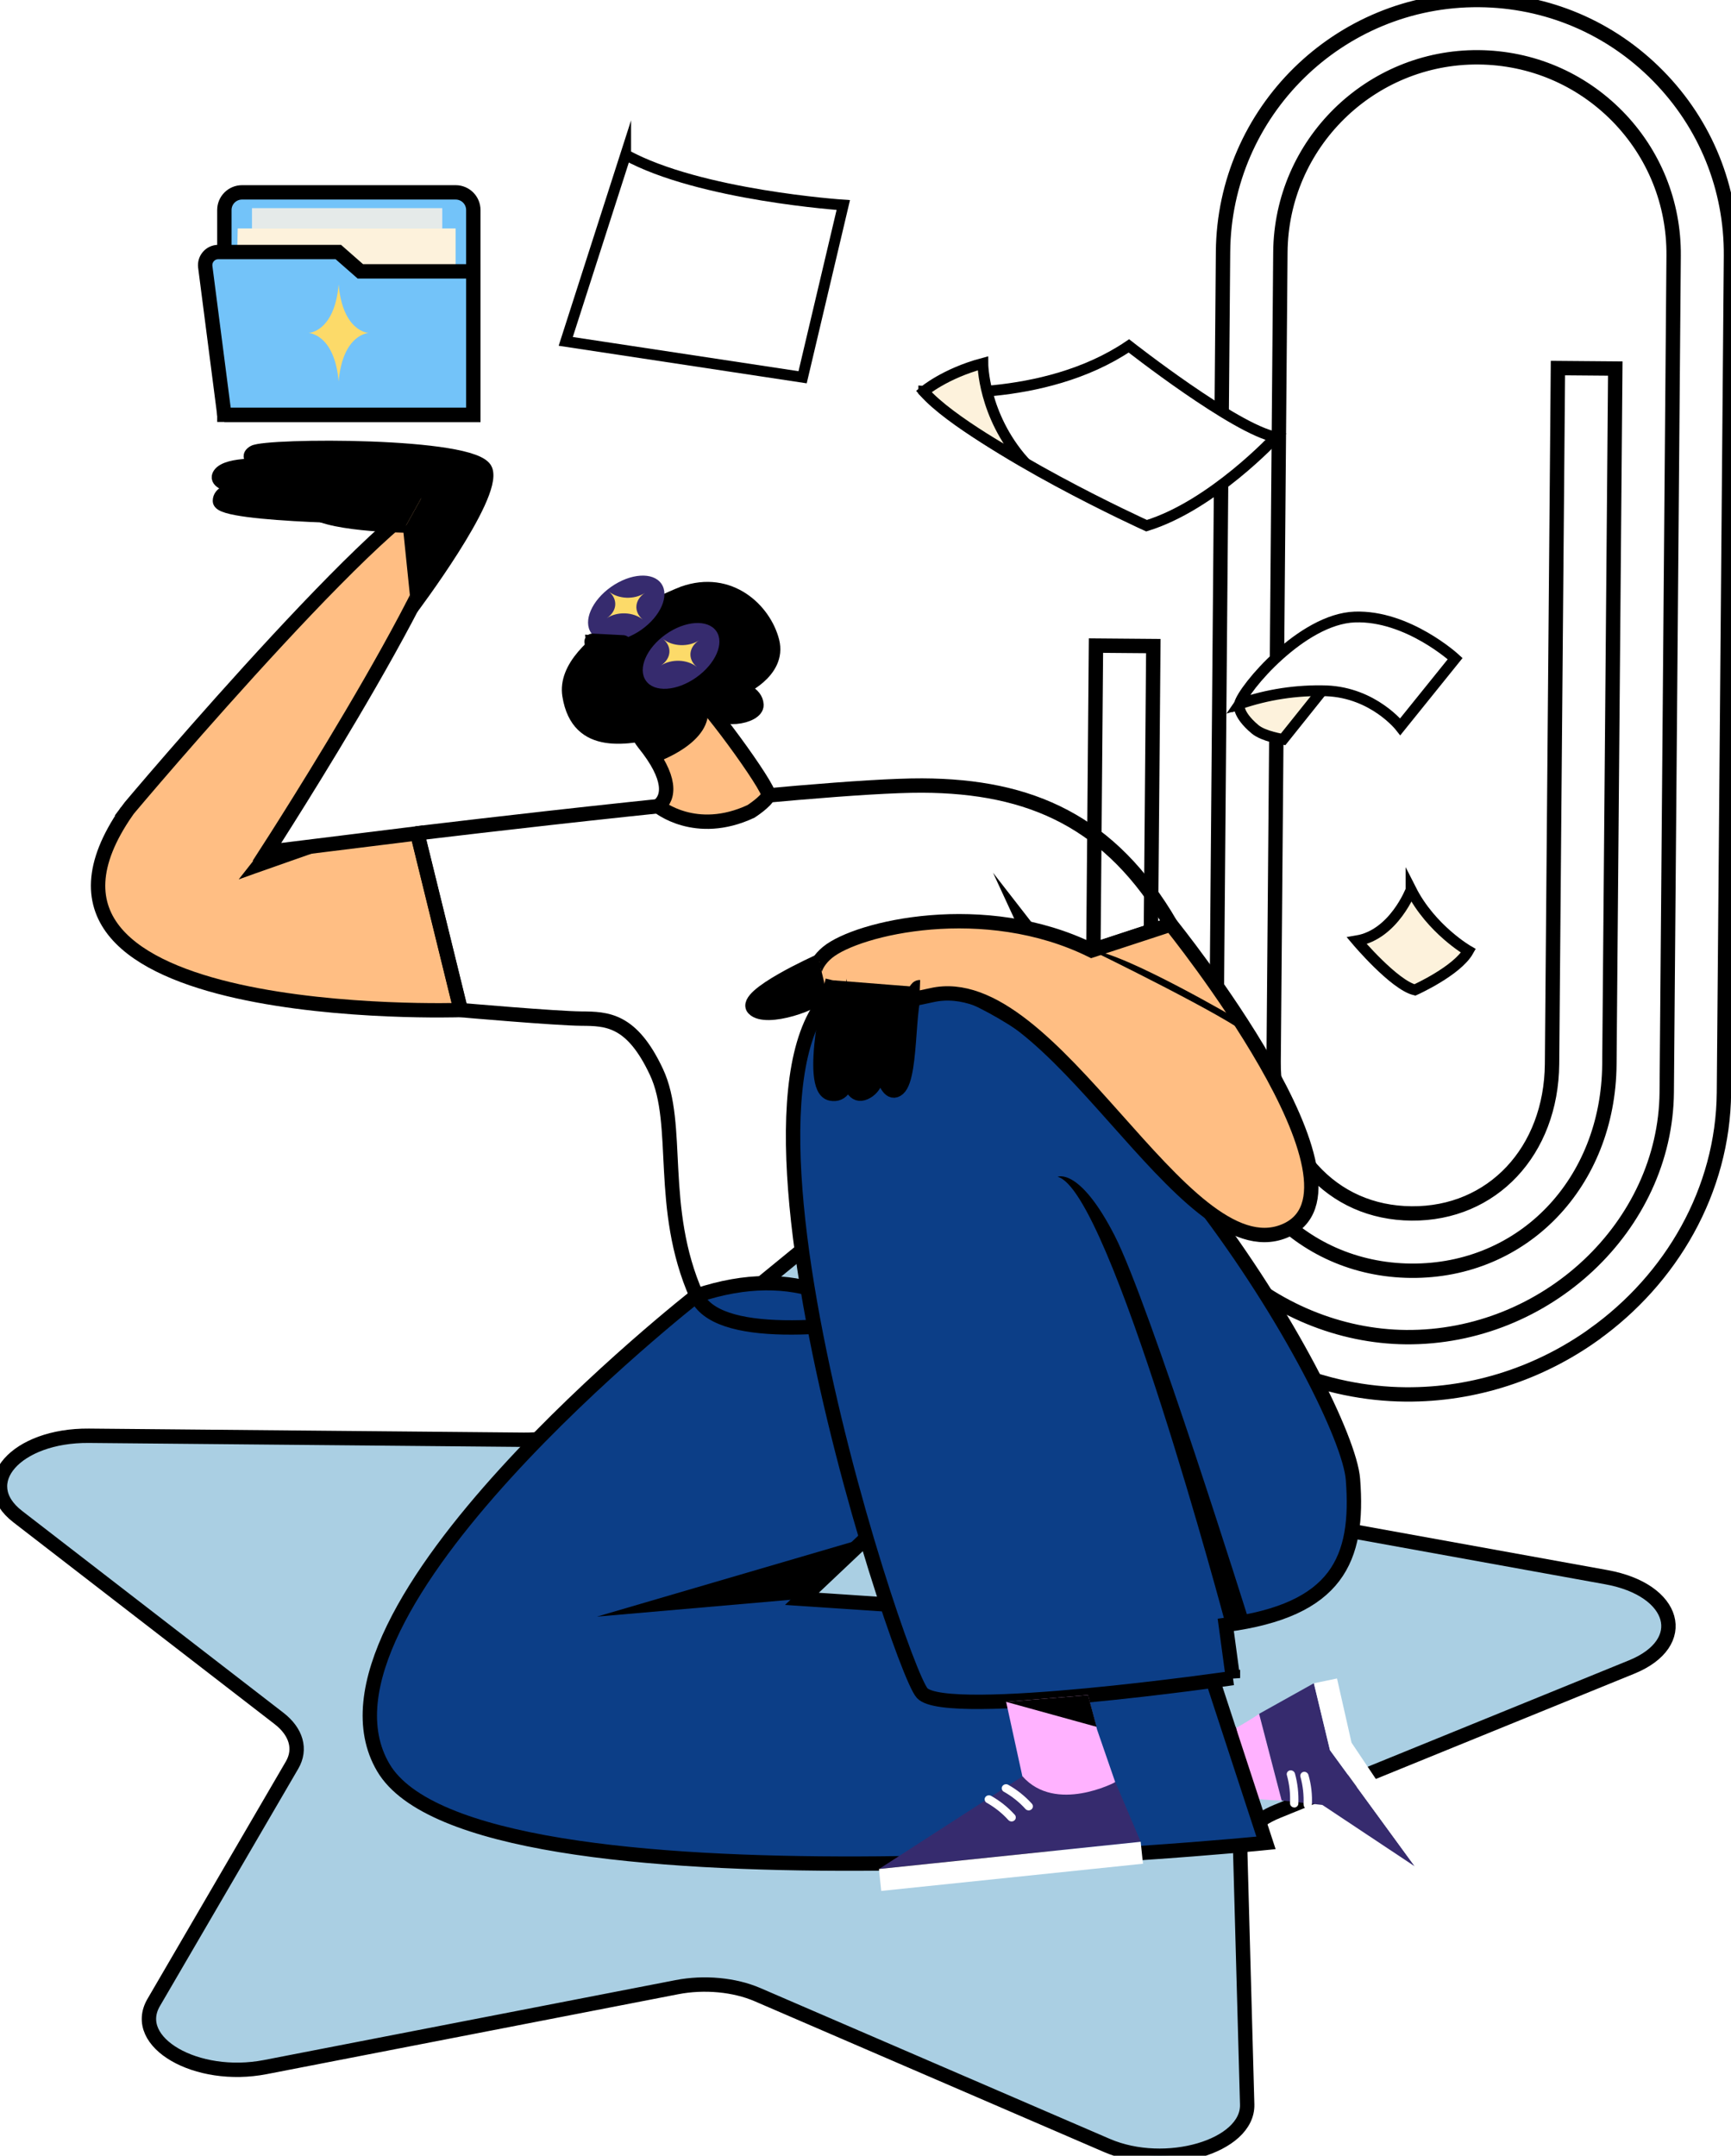 <svg xmlns="http://www.w3.org/2000/svg" viewBox="3531 439.01 120.431 149.991"><g id="Group_40"><path id="Vector_109" d="M3641.87 531.875C3638.17 534.511 3633.63 536.071 3628.79 536.031C3623.19 535.985 3617.62 533.691 3613.51 529.738C3609.26 525.652 3606.95 520.298 3606.99 514.669L3607.25 483.93L3611.24 483.963L3610.98 514.702C3610.94 519.228 3612.82 523.545 3616.27 526.865C3619.65 530.118 3624.23 532.005 3628.82 532.045C3638.57 532.125 3646.88 524.322 3646.96 515.002L3647.44 456.797C3647.47 453.144 3646.08 449.694 3643.52 447.087C3640.95 444.481 3637.53 443.031 3633.87 442.997C3626.33 442.934 3620.14 449.021 3620.08 456.567L3619.61 512.872C3619.58 515.762 3620.53 518.425 3622.28 520.375C3624.06 522.355 3626.45 523.415 3629.21 523.438C3634.82 523.485 3638.93 519.108 3638.98 513.032L3639.39 464.62L3643.38 464.653L3642.97 513.065C3642.9 521.315 3636.97 527.488 3629.17 527.425C3621.38 527.358 3615.55 521.088 3615.62 512.839L3616.09 456.534C3616.17 446.791 3624.16 438.931 3633.91 439.011C3638.63 439.051 3643.05 440.924 3646.36 444.291C3649.67 447.657 3651.47 452.107 3651.43 456.827L3650.94 515.032C3650.88 521.852 3647.28 528.012 3641.87 531.871L3641.87 531.875Z" fill="url(#paint43_linear_36_1659)" stroke="black" stroke-miterlimit="10"></path><g id="Page-1"><g id="files"><g id="Characters"><path id="Shape_175" d="M3613.84 543.511L3642.76 548.747C3647.6 549.62 3648.64 553.32 3644.51 555L3619.86 565.04C3618.22 565.707 3617.26 566.8 3617.29 567.963L3617.77 585.433C3617.85 588.356 3612.09 590.043 3608.02 588.289L3583.71 577.796C3582.1 577.1 3579.99 576.903 3578.09 577.273L3549.46 582.833C3544.67 583.763 3540.08 581.109 3541.69 578.343L3551.32 561.82C3551.96 560.723 3551.62 559.507 3550.41 558.573L3532.24 544.537C3529.19 542.187 3532.12 538.864 3537.18 538.907L3567.44 539.184C3569.45 539.204 3571.34 538.647 3572.5 537.701L3589.89 523.468C3592.81 521.085 3599.21 521.681 3600.72 524.478L3609.8 541.174C3610.4 542.284 3611.91 543.157 3613.83 543.507L3613.84 543.511Z" fill="#AACFE3" stroke="black" stroke-miterlimit="10"></path><path id="Shape_176" d="M3620.18 564.288C3613.12 564.145 3613.65 560.358 3614.93 560.115C3616.21 559.871 3618.61 558.255 3618.61 558.255L3620.18 564.288Z" fill="#FFB2FF"></path><path id="Shape_177" d="M3616.53 559.455L3616.98 559.159L3618.22 564.645L3616.53 559.455Z" fill="black"></path><path id="Shape_178" d="M3546.61 467.87H3563.93V453.624C3563.93 452.944 3563.38 452.394 3562.7 452.394H3547.84C3547.16 452.394 3546.61 452.944 3546.61 453.624V467.87Z" fill="#FF836B"></path><path id="Shape_179" d="M3546.61 467.87H3563.93V453.624C3563.93 452.944 3563.38 452.394 3562.7 452.394H3547.84C3547.16 452.394 3546.61 452.944 3546.61 453.624V467.87Z" fill="#73C3F9" stroke="black" stroke-miterlimit="10"></path><path id="Shape_180" d="M3547.42 460.135L3547.54 454.905H3562.7V457.888" fill="#FDF2DC"></path><path id="Shape_181" d="M3561.77 453.491H3548.53V454.905H3561.77V453.491Z" fill="#E5EAE9"></path><path id="Shape_182" d="M3546.61 467.87H3563.93V457.89H3556.07L3554.54 456.547H3546.17C3545.92 456.547 3545.67 456.66 3545.5 456.857C3545.33 457.05 3545.25 457.31 3545.28 457.567L3546.61 467.873V467.87Z" fill="#73C3F9" stroke="black" stroke-miterlimit="10"></path><path id="Shape_183" d="M3556.65 462.178C3556.65 462.178 3554.85 462.241 3554.56 465.551C3554.27 462.241 3552.47 462.178 3552.47 462.178C3552.47 462.178 3554.27 462.114 3554.56 458.804C3554.85 462.114 3556.65 462.178 3556.65 462.178Z" fill="#FCDA69"></path><path id="Shape_184" d="M3574.53 449.777L3570.36 462.763L3586.84 465.259L3589.67 453.276C3589.67 453.276 3579.68 452.61 3574.53 449.78V449.777Z" fill="white" stroke="black" stroke-width="0.75" stroke-miterlimit="10"></path><path id="Shape_185" d="M3595.27 466.247C3595.27 466.247 3603.55 467.127 3609.54 463.077C3609.54 463.077 3616.94 468.89 3619.76 469.42C3619.76 469.42 3615.36 474.177 3610.77 475.587C3610.77 475.587 3599.5 470.477 3595.27 466.25L3595.27 466.247Z" fill="white" stroke="black" stroke-width="0.75" stroke-miterlimit="10"></path><path id="Shape_186" d="M3595.27 466.247C3595.27 466.247 3596.74 464.997 3599.38 464.29C3599.38 464.29 3599.38 467.883 3602.22 471.1C3602.21 471.1 3597.08 468.337 3595.27 466.247Z" fill="#FDF2DC" stroke="black" stroke-width="0.75" stroke-miterlimit="10"></path><path id="Shape_187" d="M3617.23 487.997C3617.23 487.997 3617.01 488.65 3618.32 489.753C3618.92 490.253 3620.27 490.453 3620.27 490.453L3623.81 486.027C3623.81 486.027 3618.01 486.817 3617.22 488L3617.23 487.997Z" fill="#FDF2DC" stroke="black" stroke-width="0.75" stroke-miterlimit="10"></path><path id="Shape_188" d="M3617.23 487.996C3619.17 487.326 3621.22 487.013 3623.28 487.076C3626.57 487.206 3628.42 489.576 3628.42 489.576L3632.24 484.836C3632.24 484.836 3628.95 481.81 3625.26 481.94C3621.57 482.07 3617.49 486.943 3617.23 487.996Z" fill="white" stroke="black" stroke-width="0.75" stroke-miterlimit="10"></path><path id="Shape_189" d="M3629.17 500.919C3629.17 500.919 3627.99 504.032 3625.4 504.469C3625.4 504.469 3627.99 507.538 3629.44 507.888C3629.44 507.888 3632.37 506.572 3633.16 505.169C3633.16 505.169 3630.57 503.679 3629.17 500.915V500.919Z" fill="#FDF2DC" stroke="black" stroke-width="0.75" stroke-miterlimit="10"></path><path id="Shape_190" d="M3539.8 495.466C3540 495.183 3560.12 471.383 3562.29 473.317C3564.47 475.247 3549.57 498.289 3549.57 498.289L3560.04 496.993L3563.06 509.286C3563.06 509.286 3529.44 510.412 3539.81 495.469L3539.8 495.466Z" fill="#FFBE83" stroke="black" stroke-miterlimit="10"></path><path id="Shape_191" d="M3547.61 500.195C3547.64 500.168 3554.9 497.625 3554.9 497.625L3549.57 498.278L3551.48 495.268L3547.61 500.192V500.195Z" fill="black"></path><g id="Shape_192"><path d="M3558.96 474.997C3558.96 474.997 3546.3 474.927 3546.3 473.867C3546.3 472.807 3548.91 473.053 3548.91 473.053C3548.91 473.053 3545.74 472.853 3546.29 472.033C3546.83 471.213 3549.73 471.437 3549.73 471.437C3549.73 471.437 3547.81 470.987 3548.67 470.487C3549.53 469.987 3564.07 469.883 3564.77 471.72C3565.47 473.553 3559.61 481.323 3559.61 481.323" fill="#FFBE83"></path><path d="M3558.96 474.997C3558.96 474.997 3546.3 474.927 3546.3 473.867C3546.3 472.807 3548.91 473.053 3548.91 473.053C3548.91 473.053 3545.74 472.853 3546.29 472.033C3546.83 471.213 3549.73 471.437 3549.73 471.437C3549.73 471.437 3547.81 470.987 3548.67 470.487C3549.53 469.987 3564.07 469.883 3564.77 471.72C3565.47 473.553 3559.61 481.323 3559.61 481.323" stroke="black" stroke-miterlimit="10"></path></g><g id="Shape_193"><path d="M3560.58 473.181C3560.58 473.181 3551.73 473.104 3552.51 474.308C3553.29 475.508 3559.25 475.578 3559.25 475.578" fill="#FFBE83"></path><path d="M3560.58 473.181C3560.58 473.181 3551.73 473.104 3552.51 474.308C3553.29 475.508 3559.25 475.578 3559.25 475.578" stroke="black" stroke-miterlimit="10"></path></g><path id="Shape_194" d="M3579.46 529.152C3579.46 529.152 3551.29 551.171 3557.67 561.997C3564.05 572.824 3619.08 567.234 3619.08 567.234L3614.12 552.077L3586.79 550.254L3597.34 540.278C3597.34 540.278 3593.43 524.488 3579.47 529.152H3579.46Z" fill="#0C3E87" stroke="black" stroke-miterlimit="10"></path><path id="Shape_195" d="M3560.04 496.989C3560.04 496.989 3587.6 493.636 3595.16 493.666C3602.71 493.696 3608.29 496.176 3612.46 503.336L3603.16 506.389L3610.98 526.695C3610.98 526.695 3582.17 535.305 3579.46 529.158C3576.75 523.012 3578.39 517.265 3576.67 513.592C3574.95 509.919 3573.22 509.896 3571.45 509.882C3569.68 509.869 3563.05 509.289 3563.05 509.289L3560.03 496.993L3560.04 496.989Z" fill="url(#paint44_linear_36_1659)" stroke="black" stroke-miterlimit="10"></path><path id="Shape_196" d="M3603.16 506.383L3600.09 499.736L3604.83 505.836L3603.16 506.383Z" fill="black"></path><path id="Shape_197" d="M3586.78 550.251L3572.53 551.491L3591.27 546.004L3586.78 550.251Z" fill="black"></path><path id="Shape_198" d="M3576.79 495.103C3576.79 495.103 3579.38 497.27 3583.25 495.463C3583.25 495.463 3584.28 494.8 3584.46 494.35C3584.64 493.9 3579.66 487.063 3579.12 487.147C3578.58 487.23 3573.87 488.337 3575.81 490.737C3577.75 493.136 3577.58 494.503 3576.79 495.1V495.103Z" fill="#FFBE83" stroke="black" stroke-miterlimit="10"></path><path id="Shape_199" d="M3616.78 555.764C3616.78 555.764 3596.85 558.641 3595.16 556.814C3593.46 554.987 3577.4 505.982 3592.79 506.805C3608.17 507.629 3624.7 536.371 3625.13 541.941C3625.56 547.514 3624.05 551.041 3616.28 552.067L3616.78 555.767L3616.78 555.764Z" fill="#0C3E87" stroke="black" stroke-miterlimit="10"></path><path id="Shape_200" d="M3617.9 551.805L3616.28 552.072C3616.28 552.072 3608.23 521.783 3604.58 520.889C3604.58 520.889 3606.1 520.199 3608.55 524.982C3611 529.766 3617.9 551.805 3617.9 551.805Z" fill="black"></path><path id="Shape_201" d="M3612.46 503.334C3612.46 503.334 3627.41 521.836 3620.33 524.676C3613.25 527.516 3604.27 506.344 3595.83 508.25C3587.38 510.157 3586.49 506.994 3588.57 505.277C3590.65 503.56 3599.52 501.467 3606.95 505.14L3612.46 503.334Z" fill="#FFBE83" stroke="black" stroke-miterlimit="10"></path><path id="Shape_202" d="M3606.95 505.141C3606.95 505.141 3616.62 509.851 3617.97 511.131L3617.27 510.021C3617.27 510.021 3609.19 505.278 3606.95 505.141Z" fill="black"></path><g id="Shape_203"><path d="M3587.99 505.899C3587.99 505.899 3582.6 508.312 3583.44 509.185C3584.28 510.059 3587.93 508.825 3588.48 507.935" fill="#FFBE83"></path><path d="M3587.99 505.899C3587.99 505.899 3582.6 508.312 3583.44 509.185C3584.28 510.059 3587.93 508.825 3588.48 507.935" stroke="black" stroke-miterlimit="10"></path></g><g id="Shape_204"><path d="M3588.93 507.214C3588.93 507.214 3587.11 514.744 3588.8 515.097C3590.49 515.451 3590 511.777 3590 511.777C3590 511.777 3589.68 515.694 3591.17 515.031C3592.67 514.367 3591.98 511.584 3591.98 511.584C3591.98 511.584 3592.43 515.674 3593.49 514.757C3594.55 513.841 3594.02 507.657 3595 507.694" fill="#FFBE83"></path><path d="M3588.93 507.214C3588.93 507.214 3587.11 514.744 3588.8 515.097C3590.49 515.451 3590 511.777 3590 511.777C3590 511.777 3589.68 515.694 3591.17 515.031C3592.67 514.367 3591.98 511.584 3591.98 511.584C3591.98 511.584 3592.43 515.674 3593.49 514.757C3594.55 513.841 3594.02 507.657 3595 507.694" stroke="black" stroke-miterlimit="10"></path></g><g id="Shape_205"><path d="M3577.07 489.838C3574.77 490.275 3571.23 491.188 3570.62 487.391C3570.01 483.595 3578.54 480.298 3578.54 480.298C3581.77 479.155 3584.17 481.472 3584.72 483.628C3585.27 485.785 3582.45 486.945 3582.45 486.945C3582.45 486.945 3583.6 487.211 3583.63 488.058C3583.66 488.905 3580.89 489.411 3580.4 488.058L3579.68 488.638" fill="#FFBE83"></path><path d="M3577.07 489.838C3574.77 490.275 3571.23 491.188 3570.62 487.391C3570.01 483.595 3578.54 480.298 3578.54 480.298C3581.77 479.155 3584.17 481.472 3584.72 483.628C3585.27 485.785 3582.45 486.945 3582.45 486.945C3582.45 486.945 3583.6 487.211 3583.63 488.058C3583.66 488.905 3580.89 489.411 3580.4 488.058L3579.68 488.638" stroke="black" stroke-miterlimit="10"></path></g><path id="Shape_206" d="M3578.09 481.521C3576.76 480.691 3574.51 474.614 3578.69 472.341C3582.88 470.068 3581.47 474.901 3583.46 477.388C3585.45 479.874 3587.83 476.711 3589.95 479.741C3592.08 482.771 3588.33 490.351 3584.88 488.234C3581.44 486.117 3583.49 482.954 3581.16 482.051C3578.83 481.147 3579.92 482.661 3578.09 481.517L3578.09 481.521Z" fill="url(#paint45_linear_36_1659)"></path><path id="Shape_207" d="M3575.62 482.828C3576.97 481.88 3577.59 480.443 3577.01 479.618C3576.43 478.793 3574.87 478.892 3573.52 479.84C3572.17 480.788 3571.55 482.225 3572.13 483.05C3572.71 483.875 3574.27 483.776 3575.62 482.828Z" fill="#362B6E"></path><path id="Shape_208" d="M3579.44 486.146C3580.79 485.19 3581.42 483.744 3580.83 482.916C3580.24 482.088 3578.67 482.191 3577.32 483.147C3575.97 484.102 3575.35 485.548 3575.94 486.376C3576.52 487.205 3578.09 487.101 3579.44 486.146Z" fill="#362B6E"></path><path id="Shape_209" d="M3572.41 485.18C3572.38 485.18 3572.36 485.16 3572.35 485.134L3572.16 483.654C3572.16 483.654 3572.16 483.62 3572.17 483.61C3572.19 483.6 3572.2 483.594 3572.22 483.594L3574.36 483.704C3574.36 483.704 3574.39 483.71 3574.4 483.72C3574.41 483.73 3574.41 483.744 3574.41 483.76C3574.41 483.774 3574.4 483.787 3574.39 483.797C3574.38 483.807 3574.37 483.81 3574.35 483.81L3572.28 483.7L3572.47 485.12C3572.47 485.12 3572.47 485.15 3572.46 485.16C3572.45 485.17 3572.43 485.18 3572.42 485.18H3572.41Z" fill="#FFBE83" stroke="black" stroke-miterlimit="10"></path><path id="Shape_210" d="M3576.72 492.03C3576.77 492.01 3580.65 490.67 3580.23 488.193L3575.45 490.133L3576.72 492.03Z" fill="black"></path><path id="Shape_211" d="M3601 557.421L3602.13 562.604C3602.13 562.604 3603.5 564.977 3604.85 564.831C3606.19 564.681 3608.59 563.008 3608.59 563.008L3607.33 559.361L3606.69 556.951L3600.99 557.421H3601Z" fill="#FFB2FF"></path><path id="Shape_212" d="M3608.6 563.007C3608.6 563.007 3604.45 565.21 3602.14 562.604L3592.16 569.047L3610.36 567.154L3608.6 563.004V563.007Z" fill="#362B6E"></path><path id="Shape_213" d="M3610.52 568.683L3610.36 567.157L3592.15 569.05L3592.31 570.576L3610.52 568.683Z" fill="white"></path><path id="Shape_214" d="M3602.35 564.88C3601.92 564.403 3601.41 563.997 3600.85 563.68C3600.78 563.647 3600.73 563.587 3600.71 563.517C3600.68 563.443 3600.69 563.367 3600.73 563.3C3600.81 563.163 3600.99 563.113 3601.13 563.183C3601.75 563.53 3602.31 563.976 3602.79 564.506C3602.84 564.563 3602.87 564.636 3602.86 564.71C3602.86 564.783 3602.82 564.856 3602.76 564.903C3602.68 564.97 3602.58 564.99 3602.48 564.96C3602.43 564.946 3602.38 564.916 3602.35 564.88H3602.35Z" fill="white"></path><path id="Shape_215" d="M3601.29 565.73C3601.24 565.714 3601.2 565.687 3601.16 565.65C3600.73 565.174 3600.22 564.767 3599.66 564.45C3599.59 564.417 3599.54 564.357 3599.52 564.287C3599.49 564.217 3599.5 564.137 3599.54 564.07C3599.62 563.934 3599.8 563.884 3599.94 563.954C3600.56 564.3 3601.12 564.747 3601.6 565.277C3601.65 565.334 3601.68 565.407 3601.67 565.48C3601.67 565.557 3601.63 565.624 3601.57 565.674C3601.49 565.74 3601.39 565.76 3601.29 565.73H3601.29Z" fill="white"></path><path id="Shape_216" d="M3601 557.421L3607.29 559.158L3606.7 556.951L3601 557.421Z" fill="black"></path><path id="Shape_217" d="M3620.17 564.286L3623 564.593L3629.43 568.866L3623.53 560.783L3622.41 556.126L3618.6 558.253L3620.17 564.286Z" fill="#362B6E"></path><path id="Shape_218" d="M3624.02 555.794L3625.03 560.26L3630.35 568.203L3629.43 568.867L3623.53 560.784L3622.41 556.127L3624.02 555.794Z" fill="white"></path><path id="Shape_219" d="M3621.69 564.56C3621.72 563.917 3621.65 563.27 3621.48 562.65C3621.46 562.58 3621.46 562.5 3621.5 562.434C3621.53 562.367 3621.6 562.317 3621.67 562.297C3621.82 562.257 3621.98 562.347 3622.03 562.497C3622.23 563.184 3622.31 563.897 3622.27 564.61C3622.27 564.687 3622.24 564.757 3622.18 564.807C3622.12 564.857 3622.05 564.88 3621.97 564.874C3621.87 564.864 3621.78 564.804 3621.73 564.714C3621.71 564.667 3621.69 564.617 3621.7 564.564L3621.69 564.56Z" fill="white"></path><path id="Shape_220" d="M3620.75 564.458C3620.78 563.814 3620.71 563.168 3620.54 562.548C3620.51 562.478 3620.52 562.398 3620.55 562.331C3620.59 562.264 3620.65 562.214 3620.72 562.194C3620.88 562.154 3621.04 562.244 3621.09 562.394C3621.28 563.081 3621.36 563.794 3621.33 564.508C3621.33 564.584 3621.29 564.654 3621.23 564.704C3621.18 564.754 3621.1 564.778 3621.03 564.771C3620.92 564.761 3620.83 564.701 3620.78 564.611C3620.76 564.564 3620.75 564.514 3620.75 564.461L3620.75 564.458Z" fill="white"></path><path id="Shape_221" d="M3579.64 483.56C3578.9 484.046 3578.83 484.876 3579.48 485.416C3578.83 484.88 3577.71 484.836 3576.97 485.323C3577.71 484.836 3577.78 484.006 3577.13 483.466C3577.78 484.003 3578.91 484.046 3579.64 483.56Z" fill="#FCDA69"></path><path id="Shape_222" d="M3575.87 480.261C3575.14 480.747 3575.07 481.577 3575.72 482.117C3575.06 481.581 3573.94 481.537 3573.21 482.024C3573.94 481.537 3574.01 480.707 3573.36 480.167C3574.02 480.704 3575.14 480.747 3575.87 480.261Z" fill="#FCDA69"></path></g></g></g></g></svg>